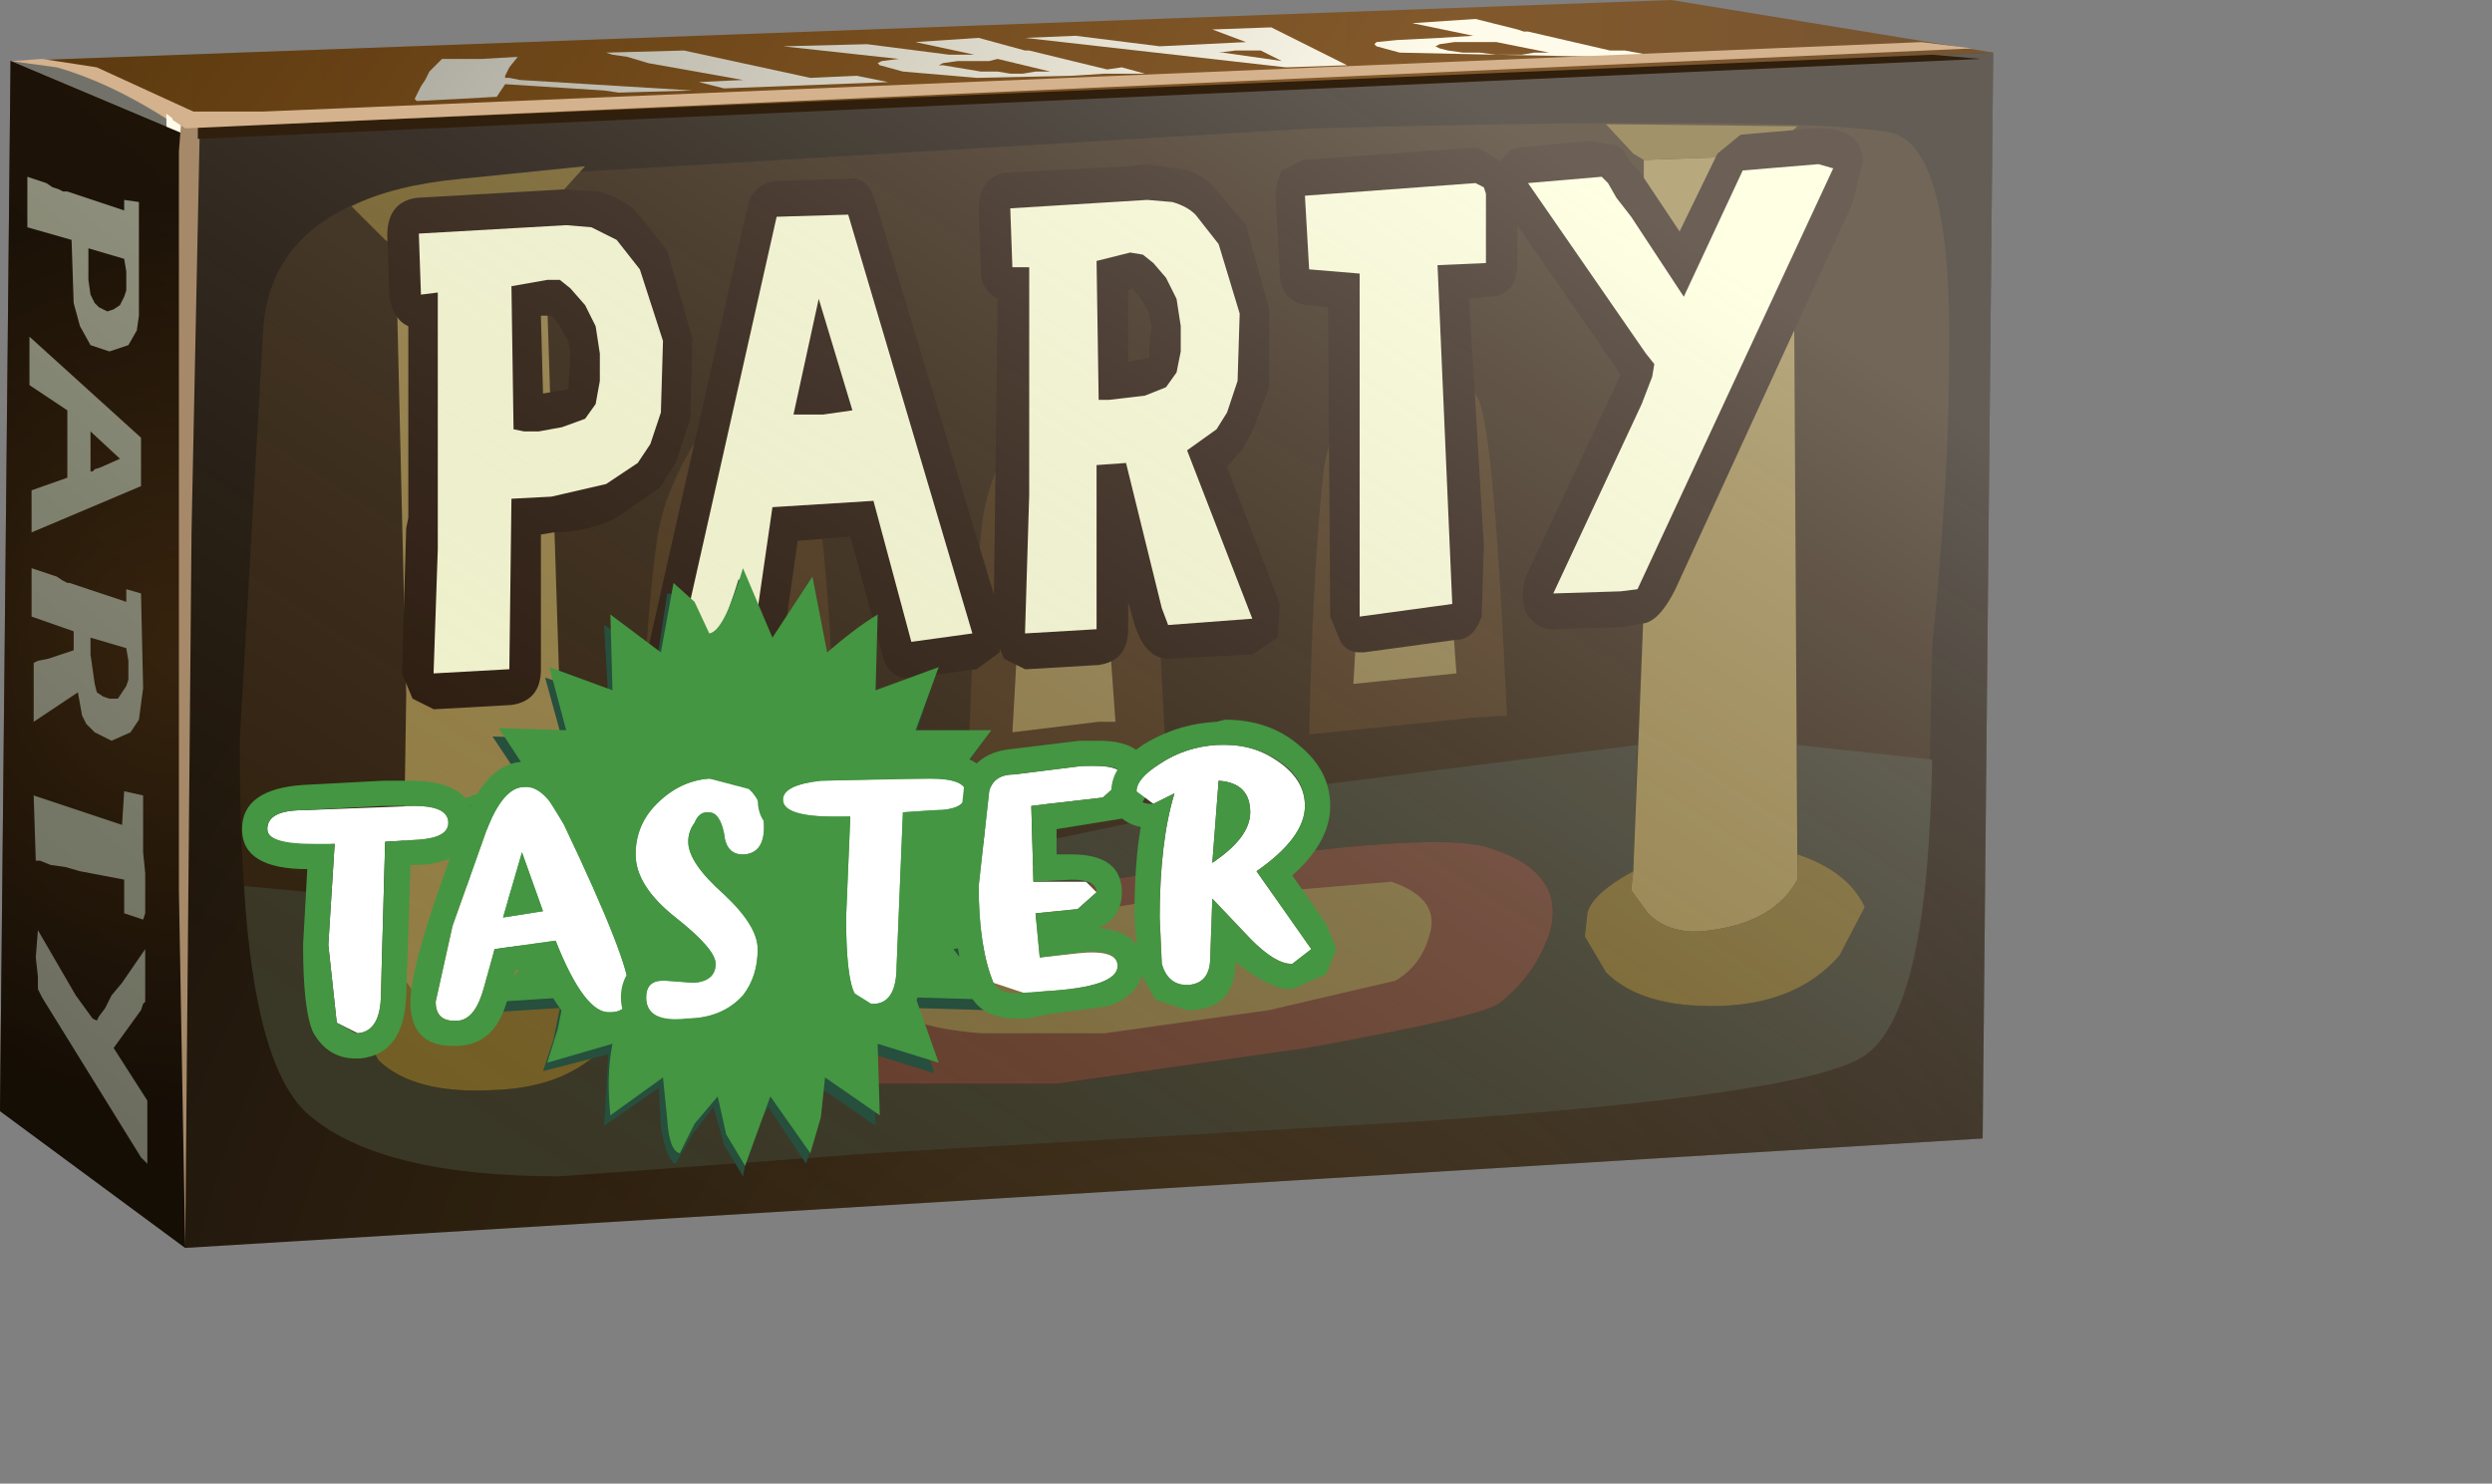 <?xml version="1.0" encoding="UTF-8" standalone="no"?>
<svg xmlns:xlink="http://www.w3.org/1999/xlink" height="35.25px" width="59.2px" xmlns="http://www.w3.org/2000/svg">
  <rect width="100%" height="100%" fill="#808080" stroke="none"/>
  <g transform="matrix(1.0, 0.0, 0.0, 1.0, 0.0, 0.0)">
    <use height="29.65" transform="matrix(1.0, 0.0, 0.0, 1.0, 0.0, 0.0)" width="47.35" xlink:href="#shape0"/>
  </g>
  <defs>
    <g id="shape0" transform="matrix(1.0, 0.0, 0.0, 1.0, 0.0, 0.0)">
      <path d="M44.9 3.15 L2.15 5.5 0.25 1.45 39.7 0.0 47.35 1.25 44.9 3.15" fill="url(#gradient0)" fill-rule="evenodd" stroke="none"/>
      <path d="M33.2 0.95 L34.2 0.9 35.0 0.85 33.55 0.55 35.05 0.45 36.05 0.7 36.2 0.75 36.3 0.75 38.25 1.2 38.6 1.2 39.15 1.3 38.15 1.35 35.55 1.3 33.25 1.25 32.7 1.1 32.65 1.05 32.7 1.0 33.2 0.95 M34.2 1.05 L34.1 1.1 34.2 1.15 34.4 1.2 34.75 1.25 35.15 1.25 35.55 1.3 36.15 1.3 36.45 1.25 36.8 1.25 35.55 1.0 34.55 1.0 34.2 1.05" fill="#fffbeb" fill-rule="evenodd" stroke="none"/>
      <path d="M29.05 1.25 L30.45 1.45 29.95 1.2 29.35 1.2 28.95 1.25 29.05 1.25 M29.6 1.0 L28.8 0.7 30.2 0.65 32.0 1.55 30.55 1.6 24.35 0.9 25.55 0.85 27.55 1.1 29.6 1.0" fill="#fffbeb" fill-rule="evenodd" stroke="none"/>
      <path d="M27.2 1.75 L26.25 1.75 25.45 1.8 23.2 1.85 21.45 1.7 20.9 1.55 20.85 1.5 20.95 1.45 21.35 1.4 18.6 1.1 20.6 1.05 22.55 1.3 23.15 1.3 21.75 1.0 23.25 0.9 24.35 1.2 24.45 1.2 26.3 1.65 26.65 1.6 27.2 1.75 M22.4 1.55 L23.3 1.7 23.7 1.7 24.0 1.75 24.3 1.75 24.6 1.7 24.95 1.7 23.7 1.4 23.5 1.45 22.75 1.45 22.4 1.5 22.3 1.55 22.4 1.55" fill="#fffbeb" fill-rule="evenodd" stroke="none"/>
      <path d="M14.4 1.25 L16.25 1.2 19.25 1.85 20.35 1.8 21.1 1.95 17.2 2.1 16.6 1.95 17.65 1.9 15.4 1.5 14.9 1.35 14.55 1.3 14.4 1.25" fill="#fffbeb" fill-rule="evenodd" stroke="none"/>
      <path d="M12.0 1.8 L12.0 1.85 12.1 1.85 12.35 1.9 16.45 2.15 14.7 2.2 14.35 2.15 12.0 2.0 11.8 2.3 10.9 2.35 9.9 2.4 9.85 2.35 10.0 2.05 10.1 1.9 10.2 1.7 10.5 1.4 11.45 1.4 12.3 1.35 12.1 1.6 12.0 1.8" fill="#fffbeb" fill-rule="evenodd" stroke="none"/>
      <path d="M44.9 3.15 L2.15 5.5 0.25 1.45 39.7 0.0 47.35 1.25 44.9 3.15" fill="url(#gradient1)" fill-rule="evenodd" stroke="none"/>
      <path d="M4.4 3.2 L0.25 1.45 1.0 1.5 2.4 1.75 Q3.25 2.05 4.4 3.05 L4.4 3.2" fill="#73726a" fill-rule="evenodd" stroke="none"/>
      <path d="M4.65 3.0 L4.3 3.05 Q2.75 2.0 1.35 1.6 L0.25 1.45 1.0 1.4 2.3 1.6 4.7 2.7 4.65 3.0" fill="#d4b28d" fill-rule="evenodd" stroke="none"/>
      <path d="M4.4 3.05 L4.4 27.9 4.4 28.35 3.95 2.7 4.4 3.05" fill="#fffbeb" fill-rule="evenodd" stroke="none"/>
      <path d="M0.25 1.45 L4.4 3.2 5.85 4.15 8.3 22.75 4.4 29.65 0.0 26.4 0.25 1.45" fill="url(#gradient2)" fill-rule="evenodd" stroke="none"/>
      <path d="M1.6 4.55 L2.95 5.0 2.95 4.75 3.3 4.8 3.3 7.5 3.25 7.85 3.05 8.2 2.6 8.35 2.15 8.2 1.9 7.75 1.75 7.2 1.7 5.7 0.65 5.4 0.65 4.2 1.1 4.35 1.25 4.45 1.4 4.5 1.5 4.55 1.6 4.55 M2.1 5.9 L2.1 6.65 2.15 7.0 2.25 7.2 2.35 7.3 2.55 7.4 2.7 7.35 2.85 7.25 2.95 7.05 3.0 6.9 3.0 6.45 2.95 6.15 2.1 5.9" fill="#eff2d1" fill-rule="evenodd" stroke="none"/>
      <path d="M0.7 8.0 L3.35 10.4 3.35 11.55 0.75 12.65 0.75 11.65 1.6 11.35 1.6 9.75 0.7 9.15 0.7 8.0 M2.15 10.25 L2.15 11.2 2.2 11.2 2.25 11.15 2.4 11.1 2.85 10.9 2.15 10.25" fill="#eff2d1" fill-rule="evenodd" stroke="none"/>
      <path d="M1.35 13.7 L1.5 13.8 1.6 13.85 1.65 13.85 3.0 14.3 3.0 14.0 3.35 14.1 3.4 16.35 3.3 17.1 3.1 17.4 2.65 17.6 2.25 17.4 2.05 17.2 1.95 17.0 1.85 16.45 0.8 17.15 0.8 15.75 0.9 15.7 1.15 15.65 1.75 15.45 1.75 15.0 0.75 14.65 0.75 13.5 1.35 13.7 M3.0 15.4 L2.15 15.15 2.15 15.55 2.25 16.25 2.3 16.45 2.45 16.55 2.6 16.6 2.8 16.6 3.0 16.3 3.05 16.15 3.05 15.7 3.0 15.4" fill="#eff2d1" fill-rule="evenodd" stroke="none"/>
      <path d="M3.4 20.25 L3.45 20.75 3.45 21.7 3.4 21.85 2.95 21.7 2.95 20.9 1.9 20.7 1.55 20.6 1.2 20.55 0.95 20.45 0.85 20.45 0.8 18.9 2.9 19.6 2.95 18.8 3.4 18.9 3.4 20.25" fill="#eff2d1" fill-rule="evenodd" stroke="none"/>
      <path d="M0.9 22.1 L1.8 23.65 2.2 24.2 2.3 24.25 2.35 24.15 2.5 23.95 2.65 23.65 2.9 23.35 3.45 22.55 3.45 23.8 3.4 23.85 3.35 24.0 2.7 24.9 3.5 26.15 3.5 27.65 3.35 27.5 1.0 23.7 0.9 23.5 0.9 23.2 0.85 22.75 0.9 22.1" fill="#eff2d1" fill-rule="evenodd" stroke="none"/>
      <path d="M0.25 1.45 L4.4 3.2 5.85 4.15 8.3 22.75 4.4 29.65 0.0 26.4 0.25 1.45" fill="url(#gradient3)" fill-rule="evenodd" stroke="none"/>
      <path d="M47.1 27.05 L4.4 29.65 4.4 3.2 47.35 1.25 47.1 27.05" fill="url(#gradient4)" fill-rule="evenodd" stroke="none"/>
      <path d="M31.2 3.05 Q42.9 2.75 44.9 3.15 46.4 3.45 46.3 8.65 46.3 11.4 45.9 15.35 L45.8 20.35 Q45.55 24.05 44.4 25.0 43.3 26.0 33.65 26.65 L20.75 27.4 13.3 27.95 Q9.05 27.95 7.35 26.5 5.65 25.1 5.7 17.5 L6.25 7.85 Q6.45 4.7 10.95 4.25 L31.2 3.05" fill="#301f0c" fill-rule="evenodd" stroke="none"/>
      <path d="M19.3 22.2 Q15.5 23.1 16.6 24.3 17.7 25.5 20.65 25.75 L25.1 25.75 31.05 24.9 Q35.2 24.15 35.6 23.85 36.45 23.2 36.8 22.2 37.25 20.75 35.4 20.15 33.95 19.65 26.4 20.9 L19.3 22.2 M13.5 22.3 L13.45 21.45 Q18.4 21.35 23.3 20.3 L30.95 18.7 38.9 17.7 38.8 20.7 Q37.7 21.3 37.7 21.8 L37.65 22.25 38.15 23.1 Q39.0 23.95 40.85 23.9 42.7 23.85 43.7 22.7 L44.3 21.55 Q43.9 20.7 42.7 20.3 L42.7 17.7 45.9 18.05 Q45.8 23.85 44.4 25.0 43.3 26.0 33.65 26.65 L20.75 27.4 13.3 27.95 Q9.05 27.95 7.35 26.5 6.05 25.4 5.8 21.05 L9.55 21.4 9.55 22.8 Q8.5 23.4 8.5 23.9 L8.5 24.35 9.0 25.2 Q9.85 26.0 11.7 25.9 13.6 25.85 14.55 24.65 L15.1 23.45 Q14.7 22.65 13.5 22.3" fill="#383523" fill-rule="evenodd" stroke="none"/>
      <path d="M11.5 24.1 Q12.95 23.9 13.5 22.9 L13.5 22.3 Q14.7 22.65 15.1 23.45 L14.55 24.65 Q13.6 25.85 11.7 25.9 9.85 26.0 9.0 25.2 L8.5 24.35 8.5 23.9 Q8.5 23.4 9.55 22.8 L9.55 23.2 9.95 23.75 Q10.55 24.25 11.5 24.1" fill="#755f23" fill-rule="evenodd" stroke="none"/>
      <path d="M9.4 5.85 L10.75 6.15 12.25 5.7 12.45 5.55 12.95 5.65 13.5 22.9 Q12.95 23.9 11.5 24.1 10.55 24.25 9.95 23.75 L9.55 23.2 9.65 16.5 9.4 5.85" fill="#967f42" fill-rule="evenodd" stroke="none"/>
      <path d="M12.25 5.7 L10.75 6.15 9.4 5.85 9.15 5.7 8.35 4.9 Q9.35 4.4 10.95 4.25 L13.9 3.95 12.45 5.55 12.25 5.7" fill="#755f23" fill-rule="evenodd" stroke="none"/>
      <path d="M44.3 21.55 L43.7 22.7 Q42.7 23.85 40.85 23.9 39.0 23.95 38.15 23.1 L37.65 22.25 37.7 21.8 Q37.7 21.3 38.8 20.7 L38.75 21.15 39.15 21.7 Q39.7 22.25 40.65 22.1 42.15 21.9 42.7 20.9 L42.7 20.3 Q43.9 20.7 44.3 21.55" fill="#755f23" fill-rule="evenodd" stroke="none"/>
      <path d="M39.05 3.8 L41.85 3.7 42.1 3.55 42.6 3.65 42.7 20.9 Q42.15 21.9 40.65 22.1 39.7 22.25 39.15 21.7 L38.75 21.15 38.8 20.7 39.05 14.4 39.05 3.8" fill="#967f42" fill-rule="evenodd" stroke="none"/>
      <path d="M41.85 3.7 L39.05 3.8 38.8 3.65 38.15 2.95 42.7 3.0 42.1 3.55 41.85 3.7" fill="#755f23" fill-rule="evenodd" stroke="none"/>
      <path d="M18.4 13.55 L17.65 12.2 17.1 12.9 Q16.55 13.75 16.5 14.5 L16.3 18.0 18.75 17.75 18.4 13.55 M18.4 9.65 L19.25 11.25 Q19.65 12.2 19.9 18.75 L19.1 18.8 15.2 19.2 Q15.3 14.95 15.6 12.9 15.75 11.6 16.8 10.05 L17.8 8.8 18.4 9.65" fill="#472e12" fill-rule="evenodd" stroke="none"/>
      <path d="M18.75 17.75 L16.3 18.0 16.5 14.5 Q16.55 13.75 17.1 12.9 L17.65 12.2 18.4 13.55 18.75 17.75" fill="#8f7a43" fill-rule="evenodd" stroke="none"/>
      <path d="M25.45 11.55 L24.9 12.25 Q24.35 13.15 24.25 13.85 L24.05 17.4 26.1 17.15 26.5 17.15 26.2 12.95 25.45 11.55 M23.35 12.3 Q23.55 11.0 24.6 9.45 L25.6 8.2 26.2 9.05 27.05 10.65 Q27.4 11.6 27.7 18.1 L26.9 18.15 23.0 18.55 Q23.1 14.35 23.35 12.3" fill="#472e12" fill-rule="evenodd" stroke="none"/>
      <path d="M24.25 13.85 Q24.35 13.15 24.9 12.25 L25.45 11.55 26.2 12.95 26.5 17.15 26.1 17.15 24.05 17.4 24.25 13.85" fill="#8f7a43" fill-rule="evenodd" stroke="none"/>
      <path d="M33.0 11.15 Q32.45 12.0 32.35 12.75 L32.15 16.25 34.6 16.0 34.3 11.85 33.55 10.45 33.0 11.15 M33.7 7.05 L34.3 7.95 35.15 9.55 Q35.5 10.5 35.8 17.0 L35.0 17.05 31.1 17.45 Q31.2 13.25 31.45 11.15 31.65 9.85 32.7 8.35 L33.7 7.05" fill="#472e12" fill-rule="evenodd" stroke="none"/>
      <path d="M34.6 16.0 L32.15 16.25 32.35 12.75 Q32.45 12.0 33.0 11.15 L33.55 10.45 34.3 11.85 34.6 16.0" fill="#8f7a43" fill-rule="evenodd" stroke="none"/>
      <path d="M25.1 25.75 L20.65 25.75 Q17.7 25.5 16.6 24.3 15.5 23.1 19.3 22.2 L26.4 20.9 Q33.95 19.65 35.4 20.15 37.25 20.75 36.8 22.2 36.45 23.2 35.6 23.85 35.2 24.15 31.05 24.9 L25.1 25.75" fill="#663b28" fill-rule="evenodd" stroke="none"/>
      <path d="M23.3 24.55 Q21.35 24.4 20.6 23.6 19.9 22.85 22.4 22.25 L27.1 21.45 33.05 20.95 Q34.25 21.35 33.95 22.25 33.75 22.95 33.15 23.3 L30.15 24.0 26.25 24.55 23.3 24.55" fill="#806c38" fill-rule="evenodd" stroke="none"/>
      <path d="M9.2 5.6 Q9.2 4.8 9.9 4.7 L13.4 4.5 14.2 4.55 Q14.55 4.6 15.05 4.95 L15.85 5.95 16.45 8.05 16.4 9.95 16.05 11.0 15.7 11.55 15.65 11.6 14.65 12.3 Q13.95 12.65 13.15 12.65 L12.85 12.7 12.85 15.9 Q12.85 16.65 12.15 16.75 L10.35 16.85 10.3 16.85 9.8 16.6 9.55 16.0 9.65 12.55 9.7 12.3 9.7 7.75 Q9.35 7.6 9.25 7.05 L9.2 5.6 M11.15 6.95 L11.05 15.1 11.4 15.1 11.4 11.85 Q11.4 11.15 12.0 11.05 11.45 10.85 11.45 10.25 L11.4 6.85 11.6 6.25 10.9 6.35 11.15 6.95 M12.85 7.5 L12.9 9.35 13.5 9.25 13.55 8.4 13.5 8.1 13.3 7.75 13.1 7.5 12.85 7.5" fill="#261407" fill-rule="evenodd" stroke="none"/>
      <path d="M20.8 4.8 L23.8 14.75 23.75 15.5 23.2 15.9 21.7 16.1 Q21.1 16.2 20.95 15.5 L20.2 12.75 18.95 12.85 18.55 15.65 Q18.5 16.25 17.9 16.35 L16.15 16.45 16.1 16.45 Q15.8 16.45 15.55 16.15 15.3 15.85 15.4 15.4 L17.75 4.95 Q17.85 4.4 18.4 4.3 L20.1 4.25 Q20.6 4.15 20.8 4.8 M19.0 6.0 L18.9 6.55 19.4 6.25 19.75 6.3 19.6 5.95 19.0 6.0 M21.2 11.25 L20.9 10.15 Q20.65 10.6 20.05 10.65 L19.55 10.7 19.35 10.7 18.85 10.65 Q18.5 10.65 18.25 10.35 L18.1 9.95 17.8 11.45 Q17.95 11.2 18.3 11.2 L20.7 11.05 21.2 11.25" fill="#261407" fill-rule="evenodd" stroke="none"/>
      <path d="M28.0 4.0 Q28.4 4.05 28.8 4.4 L29.6 5.35 30.15 7.35 30.15 9.2 29.75 10.25 29.5 10.7 29.4 10.8 29.15 11.1 30.4 14.35 30.35 15.15 29.75 15.55 27.75 15.65 Q27.15 15.65 26.9 14.65 L26.8 14.3 26.8 14.95 Q26.8 15.7 26.1 15.8 L24.4 15.9 24.35 15.9 23.85 15.65 23.6 15.05 23.7 7.1 Q23.3 6.9 23.3 6.4 L23.25 5.0 Q23.25 4.2 23.9 4.1 L26.8 3.95 27.2 3.9 28.0 4.0 M26.8 6.9 L26.8 8.6 27.3 8.5 27.3 8.3 27.35 7.75 27.3 7.45 27.1 7.1 26.95 6.9 26.9 6.85 26.8 6.9 M24.95 5.75 L25.15 6.35 25.1 14.15 25.35 14.15 25.35 11.05 Q25.35 10.5 25.85 10.25 25.4 10.1 25.4 9.5 L25.35 6.2 25.45 5.7 25.2 5.7 24.95 5.75 M27.1 10.3 L27.45 10.75 28.2 13.95 28.65 13.9 27.55 11.05 Q27.4 10.6 27.65 10.15 L27.35 10.25 27.1 10.3" fill="#261407" fill-rule="evenodd" stroke="none"/>
      <path d="M30.45 4.05 L30.95 3.8 35.1 3.5 35.85 3.95 36.05 4.4 36.05 6.2 Q36.05 7.05 35.35 7.05 L34.9 7.1 35.25 12.95 35.2 14.65 Q35.0 15.2 34.6 15.2 L32.4 15.5 32.3 15.5 Q32.0 15.5 31.85 15.25 L31.6 14.65 31.55 7.3 31.05 7.25 Q30.4 7.15 30.4 6.45 L30.3 4.7 Q30.3 4.35 30.45 4.05 M31.8 5.6 L32.35 5.65 Q33.05 5.75 33.05 6.5 L33.05 13.7 33.8 13.6 33.4 6.4 33.6 5.75 Q33.9 5.45 34.1 5.45 L34.6 5.4 34.6 5.2 34.4 5.2 31.8 5.4 31.8 5.6" fill="#261407" fill-rule="evenodd" stroke="none"/>
      <path d="M35.6 4.0 Q35.75 3.5 36.2 3.5 L37.7 3.35 38.4 3.45 38.55 3.55 38.7 3.8 39.0 4.15 39.9 5.5 40.8 3.65 41.35 3.2 43.1 3.05 43.2 3.05 Q44.25 3.05 44.25 3.85 L44.0 4.85 39.8 14.0 Q39.45 14.7 39.1 14.8 L38.55 14.9 36.9 14.95 Q36.5 14.95 36.25 14.55 36.1 14.15 36.25 13.7 L38.5 8.9 35.7 4.85 Q35.45 4.45 35.6 4.0 M39.65 7.85 L39.8 8.05 Q40.25 8.5 39.95 9.25 L38.8 11.85 38.15 13.25 38.45 13.2 38.5 13.2 42.4 4.8 41.9 4.85 40.65 7.5 40.1 7.9 39.6 7.75 39.65 7.85" fill="#261407" fill-rule="evenodd" stroke="none"/>
      <path d="M9.95 5.55 L13.45 5.35 14.05 5.4 14.65 5.7 15.2 6.4 15.75 8.1 15.7 9.8 15.45 10.55 15.15 11.0 14.4 11.5 13.1 11.8 12.15 11.85 12.1 15.9 10.3 16.0 10.4 13.05 10.4 6.95 10.0 7.0 9.95 5.55 M12.15 6.8 L12.2 10.2 12.45 10.25 12.8 10.25 13.35 10.15 13.9 9.95 14.15 9.6 14.25 9.05 14.25 8.4 14.15 7.75 13.9 7.25 13.55 6.85 13.3 6.65 13.0 6.65 12.15 6.8" fill="#feffd6" fill-rule="evenodd" stroke="none"/>
      <path d="M20.15 5.1 L23.1 15.05 21.65 15.25 20.75 11.9 18.35 12.05 17.85 15.5 16.1 15.6 18.45 5.15 20.15 5.1 M20.25 9.75 L19.45 7.1 18.85 9.85 19.55 9.85 20.25 9.75" fill="#feffd6" fill-rule="evenodd" stroke="none"/>
      <path d="M27.85 4.8 Q28.2 4.9 28.4 5.1 L28.95 5.8 29.45 7.45 29.4 9.05 29.15 9.8 28.9 10.2 28.2 10.7 29.75 14.7 27.75 14.85 27.6 14.45 26.75 11.0 26.05 11.05 26.05 14.95 24.35 15.05 24.45 11.75 24.45 6.35 24.05 6.35 24.0 4.95 27.25 4.75 27.85 4.8 M26.05 6.2 L26.1 9.5 26.35 9.5 27.2 9.4 27.7 9.2 27.95 8.85 28.05 8.35 28.05 7.75 27.95 7.1 27.7 6.6 27.4 6.25 27.15 6.05 26.85 6.0 26.05 6.2" fill="#feffd6" fill-rule="evenodd" stroke="none"/>
      <path d="M35.3 4.6 L35.3 6.25 34.15 6.3 34.5 14.35 32.3 14.65 32.3 6.5 31.1 6.4 31.0 4.65 35.05 4.35 35.25 4.45 35.3 4.6" fill="#feffd6" fill-rule="evenodd" stroke="none"/>
      <path d="M38.05 4.2 L38.2 4.35 38.4 4.7 38.75 5.15 40.0 7.05 41.4 4.05 43.2 3.9 43.55 4.0 38.9 14.0 38.5 14.05 36.9 14.1 39.0 9.6 39.25 8.95 39.3 8.65 39.1 8.4 36.3 4.35 38.05 4.2" fill="#feffd6" fill-rule="evenodd" stroke="none"/>
      <path d="M47.1 27.05 L4.4 29.65 4.4 3.2 47.35 1.25 47.1 27.05" fill="url(#gradient5)" fill-rule="evenodd" stroke="none"/>
      <path d="M4.3 2.95 L4.75 2.85 4.55 12.65 4.4 29.65 4.25 21.15 4.25 3.6 4.3 2.95" fill="#a68969" fill-rule="evenodd" stroke="none"/>
      <path d="M45.9 1.3 L47.05 1.4 4.7 3.3 4.7 2.95 6.5 2.95 45.9 1.3" fill="#301f0c" fill-rule="evenodd" stroke="none"/>
      <path d="M46.85 1.15 L4.4 3.05 4.1 2.85 4.1 2.65 6.25 2.65 45.65 1.0 46.85 1.15" fill="#d4b28d" fill-rule="evenodd" stroke="none"/>
      <path d="M20.7 16.6 L22.2 16.1 21.7 17.6 23.4 17.55 22.55 18.8 24.15 19.1 23.65 19.75 22.85 20.1 24.55 20.8 23.8 21.2 22.95 21.5 23.65 21.95 Q24.2 22.3 24.15 22.5 L22.55 22.75 23.4 24.0 21.7 23.95 22.2 25.5 20.75 25.05 20.8 26.75 19.5 25.85 19.4 26.8 19.15 27.65 18.25 26.3 Q17.8 27.1 17.65 27.95 L17.2 27.2 16.95 26.3 16.45 26.95 16.05 27.65 Q15.85 27.6 15.7 26.8 L15.65 25.85 14.35 26.75 14.45 25.05 12.9 25.45 13.15 24.7 13.3 23.95 11.7 24.05 12.6 22.75 10.85 22.5 Q11.65 21.8 12.25 21.45 11.35 21.25 10.6 20.75 L12.25 20.15 10.85 19.25 Q11.05 19.0 11.7 18.95 L12.6 18.85 11.7 17.5 13.35 17.55 12.95 16.1 14.45 16.6 14.35 14.85 15.0 15.25 15.6 15.75 15.85 14.1 Q16.15 14.1 16.45 14.55 L16.75 15.25 Q17.1 15.25 17.55 13.75 L18.25 15.4 19.2 13.95 19.6 15.75 20.75 14.85 20.7 16.6" fill="#264f3d" fill-rule="evenodd" stroke="none"/>
      <path d="M20.8 16.4 L22.3 15.85 21.75 17.35 23.55 17.35 22.65 18.55 24.3 18.85 23.75 19.5 22.95 19.85 24.6 20.6 23.9 20.95 23.05 21.25 23.75 21.7 24.3 22.25 22.65 22.55 23.55 23.75 21.75 23.7 22.3 25.25 20.85 24.8 20.9 26.5 19.6 25.6 19.5 26.55 19.25 27.4 18.3 26.05 17.7 27.7 17.25 26.95 17.05 26.05 16.5 26.7 16.15 27.4 Q15.9 27.35 15.85 26.6 L15.75 25.6 14.5 26.5 Q14.4 25.55 14.55 24.8 L13.0 25.25 13.25 24.45 13.4 23.7 11.85 23.8 Q12.2 23.15 12.7 22.55 L10.95 22.25 12.35 21.2 Q11.4 21.05 10.75 20.5 L12.35 19.9 10.95 19.0 11.8 18.7 12.7 18.6 11.85 17.3 13.45 17.35 13.05 15.85 14.55 16.4 14.5 14.6 15.1 15.05 15.7 15.5 16.0 13.85 16.5 14.3 16.85 15.05 Q17.2 15.0 17.65 13.5 L18.35 15.15 19.3 13.7 19.65 15.5 Q20.35 14.9 20.85 14.6 L20.8 16.4" fill="#449642" fill-rule="evenodd" stroke="none"/>
      <path d="M9.95 19.95 L9.15 20.0 9.05 23.6 Q9.05 24.5 8.5 24.55 L8.0 24.3 7.8 22.45 7.95 20.05 Q6.35 20.15 6.35 19.7 6.35 19.25 7.2 19.25 L9.85 19.15 Q10.65 19.15 10.65 19.55 10.65 19.9 9.95 19.95" fill="#ffffff" fill-rule="evenodd" stroke="none"/>
      <path d="M6.35 19.7 Q6.35 20.05 7.45 20.05 L7.95 20.05 7.8 22.45 8.0 24.3 8.45 24.55 8.5 24.55 Q9.05 24.5 9.05 23.6 L9.15 20.0 9.95 19.95 Q10.65 19.9 10.65 19.55 10.65 19.15 9.85 19.15 L9.1 19.15 7.2 19.25 Q6.35 19.25 6.35 19.7 M7.3 20.65 Q5.75 20.65 5.75 19.7 5.75 18.75 7.2 18.65 L9.1 18.55 9.85 18.55 Q11.25 18.6 11.25 19.55 11.25 20.45 10.0 20.55 L9.75 20.55 9.65 23.65 Q9.6 25.05 8.55 25.15 L8.45 25.15 Q7.8 25.15 7.45 24.55 7.2 24.05 7.2 22.45 L7.3 20.65" fill="#449642" fill-rule="evenodd" stroke="none"/>
      <path d="M13.4 19.6 Q14.95 22.85 14.95 23.55 14.95 24.05 14.5 24.05 13.9 24.1 13.2 22.35 L11.75 22.55 11.5 23.45 Q11.3 24.2 10.9 24.25 10.35 24.3 10.35 23.8 L10.75 22.0 11.55 19.75 Q11.95 18.7 12.45 18.7 12.75 18.65 13.0 18.95 L13.4 19.6 M12.9 21.65 L12.4 20.25 11.95 21.8 12.9 21.65" fill="#ffffff" fill-rule="evenodd" stroke="none"/>
      <path d="M12.9 21.65 L11.95 21.8 12.4 20.25 12.9 21.65 M12.5 18.7 L12.45 18.7 Q11.95 18.7 11.55 19.75 L10.75 22.0 10.35 23.8 Q10.35 24.25 10.75 24.25 L10.9 24.25 Q11.3 24.2 11.5 23.45 L11.75 22.55 13.2 22.35 Q13.85 24.05 14.45 24.05 L14.5 24.05 Q14.95 24.05 14.95 23.55 14.95 22.85 13.4 19.6 12.95 18.7 12.5 18.7 M12.5 18.1 Q13.05 18.1 13.45 18.5 L13.95 19.35 Q15.55 22.75 15.55 23.55 L15.25 24.35 14.5 24.65 14.45 24.65 Q13.45 24.65 12.8 23.0 L12.25 23.05 12.1 23.55 Q11.85 24.8 10.9 24.85 L10.75 24.85 Q9.75 24.85 9.75 23.8 9.75 22.85 11.0 19.55 11.55 18.15 12.4 18.1 L12.5 18.1" fill="#449642" fill-rule="evenodd" stroke="none"/>
      <path d="M17.8 18.75 Q18.15 19.1 18.15 19.65 18.15 20.25 17.7 20.3 17.25 20.35 17.2 19.8 17.1 19.3 16.8 19.3 16.6 19.3 16.5 19.55 16.35 19.75 16.35 20.0 16.35 20.5 17.2 21.25 18.0 22.0 18.0 22.55 18.0 23.2 17.65 23.65 17.15 24.2 16.3 24.2 15.35 24.3 15.35 23.7 15.35 23.3 15.75 23.3 L16.5 23.35 Q17.0 23.3 17.0 22.9 17.0 22.55 16.05 21.8 15.1 21.05 15.1 20.3 15.1 19.6 15.6 19.1 16.15 18.55 16.85 18.5 L17.8 18.75" fill="#ffffff" fill-rule="evenodd" stroke="none"/>
      <path d="M17.0 18.5 L16.85 18.5 Q16.15 18.55 15.6 19.1 15.1 19.6 15.1 20.3 15.1 21.05 16.05 21.8 17.0 22.55 17.0 22.9 17.0 23.3 16.5 23.35 L16.45 23.35 15.85 23.3 15.75 23.3 Q15.35 23.3 15.35 23.7 15.35 24.25 16.15 24.25 L16.3 24.2 Q17.15 24.2 17.65 23.65 18.0 23.2 18.0 22.55 18.0 22.0 17.2 21.25 16.35 20.5 16.35 20.0 16.35 19.75 16.5 19.55 16.6 19.3 16.8 19.3 L16.85 19.3 Q17.1 19.3 17.2 19.8 17.25 20.3 17.65 20.3 L17.7 20.3 Q18.15 20.25 18.15 19.65 18.15 19.1 17.85 18.8 17.55 18.5 17.0 18.5 M18.3 18.35 Q18.75 18.85 18.75 19.65 L18.45 20.6 17.7 20.9 Q18.6 21.7 18.6 22.55 18.6 23.45 18.1 24.05 17.45 24.75 16.3 24.8 L16.15 24.85 Q15.5 24.85 15.1 24.5 14.75 24.15 14.75 23.7 14.75 23.3 15.0 23.0 15.3 22.7 15.7 22.7 L16.25 22.7 15.85 22.35 Q14.5 21.35 14.5 20.3 14.5 19.4 15.2 18.65 15.9 17.95 16.8 17.9 L17.0 17.9 Q17.8 17.9 18.3 18.35" fill="#449642" fill-rule="evenodd" stroke="none"/>
      <path d="M22.2 19.25 L21.45 19.3 21.3 22.95 Q21.3 23.8 20.8 23.85 20.4 23.9 20.3 23.6 20.1 23.2 20.1 21.8 L20.2 19.4 Q18.6 19.45 18.6 19.0 18.6 18.65 19.5 18.55 L22.1 18.5 Q22.95 18.5 22.95 18.85 22.95 19.25 22.2 19.25" fill="#ffffff" fill-rule="evenodd" stroke="none"/>
      <path d="M18.6 19.0 Q18.6 19.4 19.7 19.4 L20.2 19.4 20.1 21.8 Q20.1 23.2 20.3 23.6 L20.7 23.85 20.8 23.85 Q21.3 23.8 21.3 22.95 L21.45 19.3 22.2 19.25 Q22.95 19.25 22.95 18.85 22.95 18.5 22.1 18.5 L21.4 18.5 19.5 18.55 Q18.6 18.65 18.6 19.0 M19.6 20.0 Q18.0 20.0 18.0 19.0 18.0 18.05 19.45 17.95 L21.4 17.9 22.15 17.9 Q23.55 17.9 23.55 18.85 23.55 19.75 22.3 19.85 L22.0 19.85 21.9 22.95 Q21.9 24.35 20.85 24.45 L20.7 24.45 Q20.05 24.45 19.75 23.9 19.5 23.35 19.5 21.8 L19.6 20.0" fill="#449642" fill-rule="evenodd" stroke="none"/>
      <path d="M25.7 18.2 Q26.7 18.15 26.7 18.5 L26.2 18.95 24.9 19.1 24.5 19.15 24.55 20.95 24.85 20.95 25.8 20.95 26.05 21.2 25.6 21.6 24.6 21.7 24.7 22.75 25.6 22.65 Q26.55 22.55 26.55 22.95 26.55 23.45 24.85 23.55 L24.35 23.6 23.6 23.35 Q23.25 22.5 23.25 21.05 L23.5 18.8 Q23.6 18.4 24.1 18.4 L25.7 18.2" fill="#ffffff" fill-rule="evenodd" stroke="none"/>
      <path d="M26.1 18.2 L25.7 18.2 24.1 18.4 Q23.6 18.4 23.5 18.8 L23.25 21.05 Q23.25 22.5 23.6 23.35 23.75 23.6 24.15 23.6 L24.85 23.55 Q26.55 23.45 26.55 22.95 26.55 22.6 25.9 22.6 L24.7 22.75 24.6 21.7 25.6 21.6 26.05 21.2 Q26.05 20.9 25.45 20.9 L24.55 20.95 24.5 19.15 24.9 19.1 26.2 18.95 26.7 18.5 Q26.7 18.2 26.1 18.2 M25.65 17.6 L26.1 17.6 Q27.3 17.6 27.3 18.5 27.3 19.15 26.65 19.45 L25.1 19.7 25.1 20.3 25.45 20.3 Q26.65 20.3 26.65 21.2 26.65 21.8 26.1 22.05 27.15 22.15 27.15 22.95 27.15 23.6 26.35 23.9 L24.9 24.1 24.4 24.2 24.15 24.2 Q23.35 24.2 23.05 23.65 L23.05 23.6 Q22.65 22.65 22.65 21.05 L22.9 18.7 Q23.1 17.9 24.0 17.8 L25.65 17.6" fill="#449642" fill-rule="evenodd" stroke="none"/>
      <path d="M31.0 19.15 Q31.0 19.9 29.85 20.7 L31.15 22.55 30.7 22.9 Q30.3 22.9 29.75 22.35 L28.8 21.35 28.75 22.75 Q28.75 23.35 28.25 23.4 27.75 23.45 27.6 22.9 L27.55 21.8 Q27.55 20.0 27.9 18.85 L27.4 19.1 27.0 18.8 Q27.0 18.5 27.55 18.15 28.15 17.75 28.9 17.7 29.7 17.65 30.3 18.05 31.0 18.5 31.0 19.15 M28.95 18.55 L28.8 20.5 Q29.7 19.9 29.7 19.3 29.7 18.6 28.95 18.55" fill="#ffffff" fill-rule="evenodd" stroke="none"/>
      <path d="M29.7 19.3 Q29.7 19.9 28.8 20.5 L28.95 18.55 Q29.7 18.6 29.7 19.3 M31.0 19.15 Q31.0 18.5 30.4 18.1 29.85 17.7 29.1 17.7 L28.9 17.7 Q28.15 17.75 27.55 18.15 27.0 18.5 27.0 18.8 27.0 19.1 27.35 19.1 L27.4 19.1 27.9 18.85 Q27.55 20.0 27.55 21.8 L27.6 22.9 Q27.75 23.4 28.2 23.4 L28.25 23.4 Q28.75 23.35 28.75 22.75 L28.8 21.35 29.7 22.3 Q30.3 22.9 30.65 22.9 L30.7 22.9 31.15 22.55 29.85 20.7 Q31.0 19.9 31.0 19.15 M30.85 17.7 Q31.6 18.3 31.6 19.15 31.6 20.0 30.7 20.8 L31.5 21.95 31.75 22.55 31.5 23.15 30.7 23.5 30.65 23.5 Q30.15 23.5 29.35 22.85 29.35 23.95 28.3 24.0 L28.2 24.0 27.45 23.75 27.05 23.05 26.95 21.8 Q26.95 20.5 27.1 19.65 26.4 19.5 26.4 18.8 26.4 18.2 27.15 17.7 27.95 17.2 28.9 17.15 L29.1 17.1 Q30.15 17.1 30.85 17.7" fill="#449642" fill-rule="evenodd" stroke="none"/>
    </g>
    <linearGradient gradientTransform="matrix(-0.026, 0.0, 0.0, 0.026, 24.35, 2.75)" gradientUnits="userSpaceOnUse" id="gradient0" spreadMethod="pad" x1="-819.2" x2="819.2">
      <stop offset="0.0" stop-color="#785531"/>
      <stop offset="1.0" stop-color="#9e631c"/>
    </linearGradient>
    <linearGradient gradientTransform="matrix(0.019, 0.014, 0.014, -0.019, 14.25, -4.3)" gradientUnits="userSpaceOnUse" id="gradient1" spreadMethod="pad" x1="-819.2" x2="819.2">
      <stop offset="0.0" stop-color="#000000" stop-opacity="0.62"/>
      <stop offset="1.0" stop-color="#000000" stop-opacity="0.0"/>
    </linearGradient>
    <radialGradient cx="0" cy="0" gradientTransform="matrix(0.012, 0.0, 0.0, -0.013, 4.15, 15.55)" gradientUnits="userSpaceOnUse" id="gradient2" r="819.2" spreadMethod="pad">
      <stop offset="0.0" stop-color="#66421a"/>
      <stop offset="1.0" stop-color="#301f0c"/>
    </radialGradient>
    <linearGradient gradientTransform="matrix(0.012, -0.014, -0.014, -0.012, 1.35, 16.7)" gradientUnits="userSpaceOnUse" id="gradient3" spreadMethod="pad" x1="-819.2" x2="819.2">
      <stop offset="0.0" stop-color="#000000" stop-opacity="0.62"/>
      <stop offset="1.0" stop-color="#000000" stop-opacity="0.369"/>
      <stop offset="1.0" stop-color="#000000" stop-opacity="0.0"/>
    </linearGradient>
    <radialGradient cx="0" cy="0" gradientTransform="matrix(-4.0E-4, -0.036, -0.035, 4.0E-4, 27.9, 35.55)" gradientUnits="userSpaceOnUse" id="gradient4" r="819.2" spreadMethod="pad">
      <stop offset="0.0" stop-color="#402d13"/>
      <stop offset="1.0" stop-color="#1c1207"/>
    </radialGradient>
    <linearGradient gradientTransform="matrix(-0.011, 0.017, 0.017, 0.011, 25.25, 15.85)" gradientUnits="userSpaceOnUse" id="gradient5" spreadMethod="pad" x1="-819.2" x2="819.2">
      <stop offset="0.0" stop-color="#ffffff" stop-opacity="0.318"/>
      <stop offset="1.0" stop-color="#525252" stop-opacity="0.047"/>
    </linearGradient>
  </defs>
</svg>
